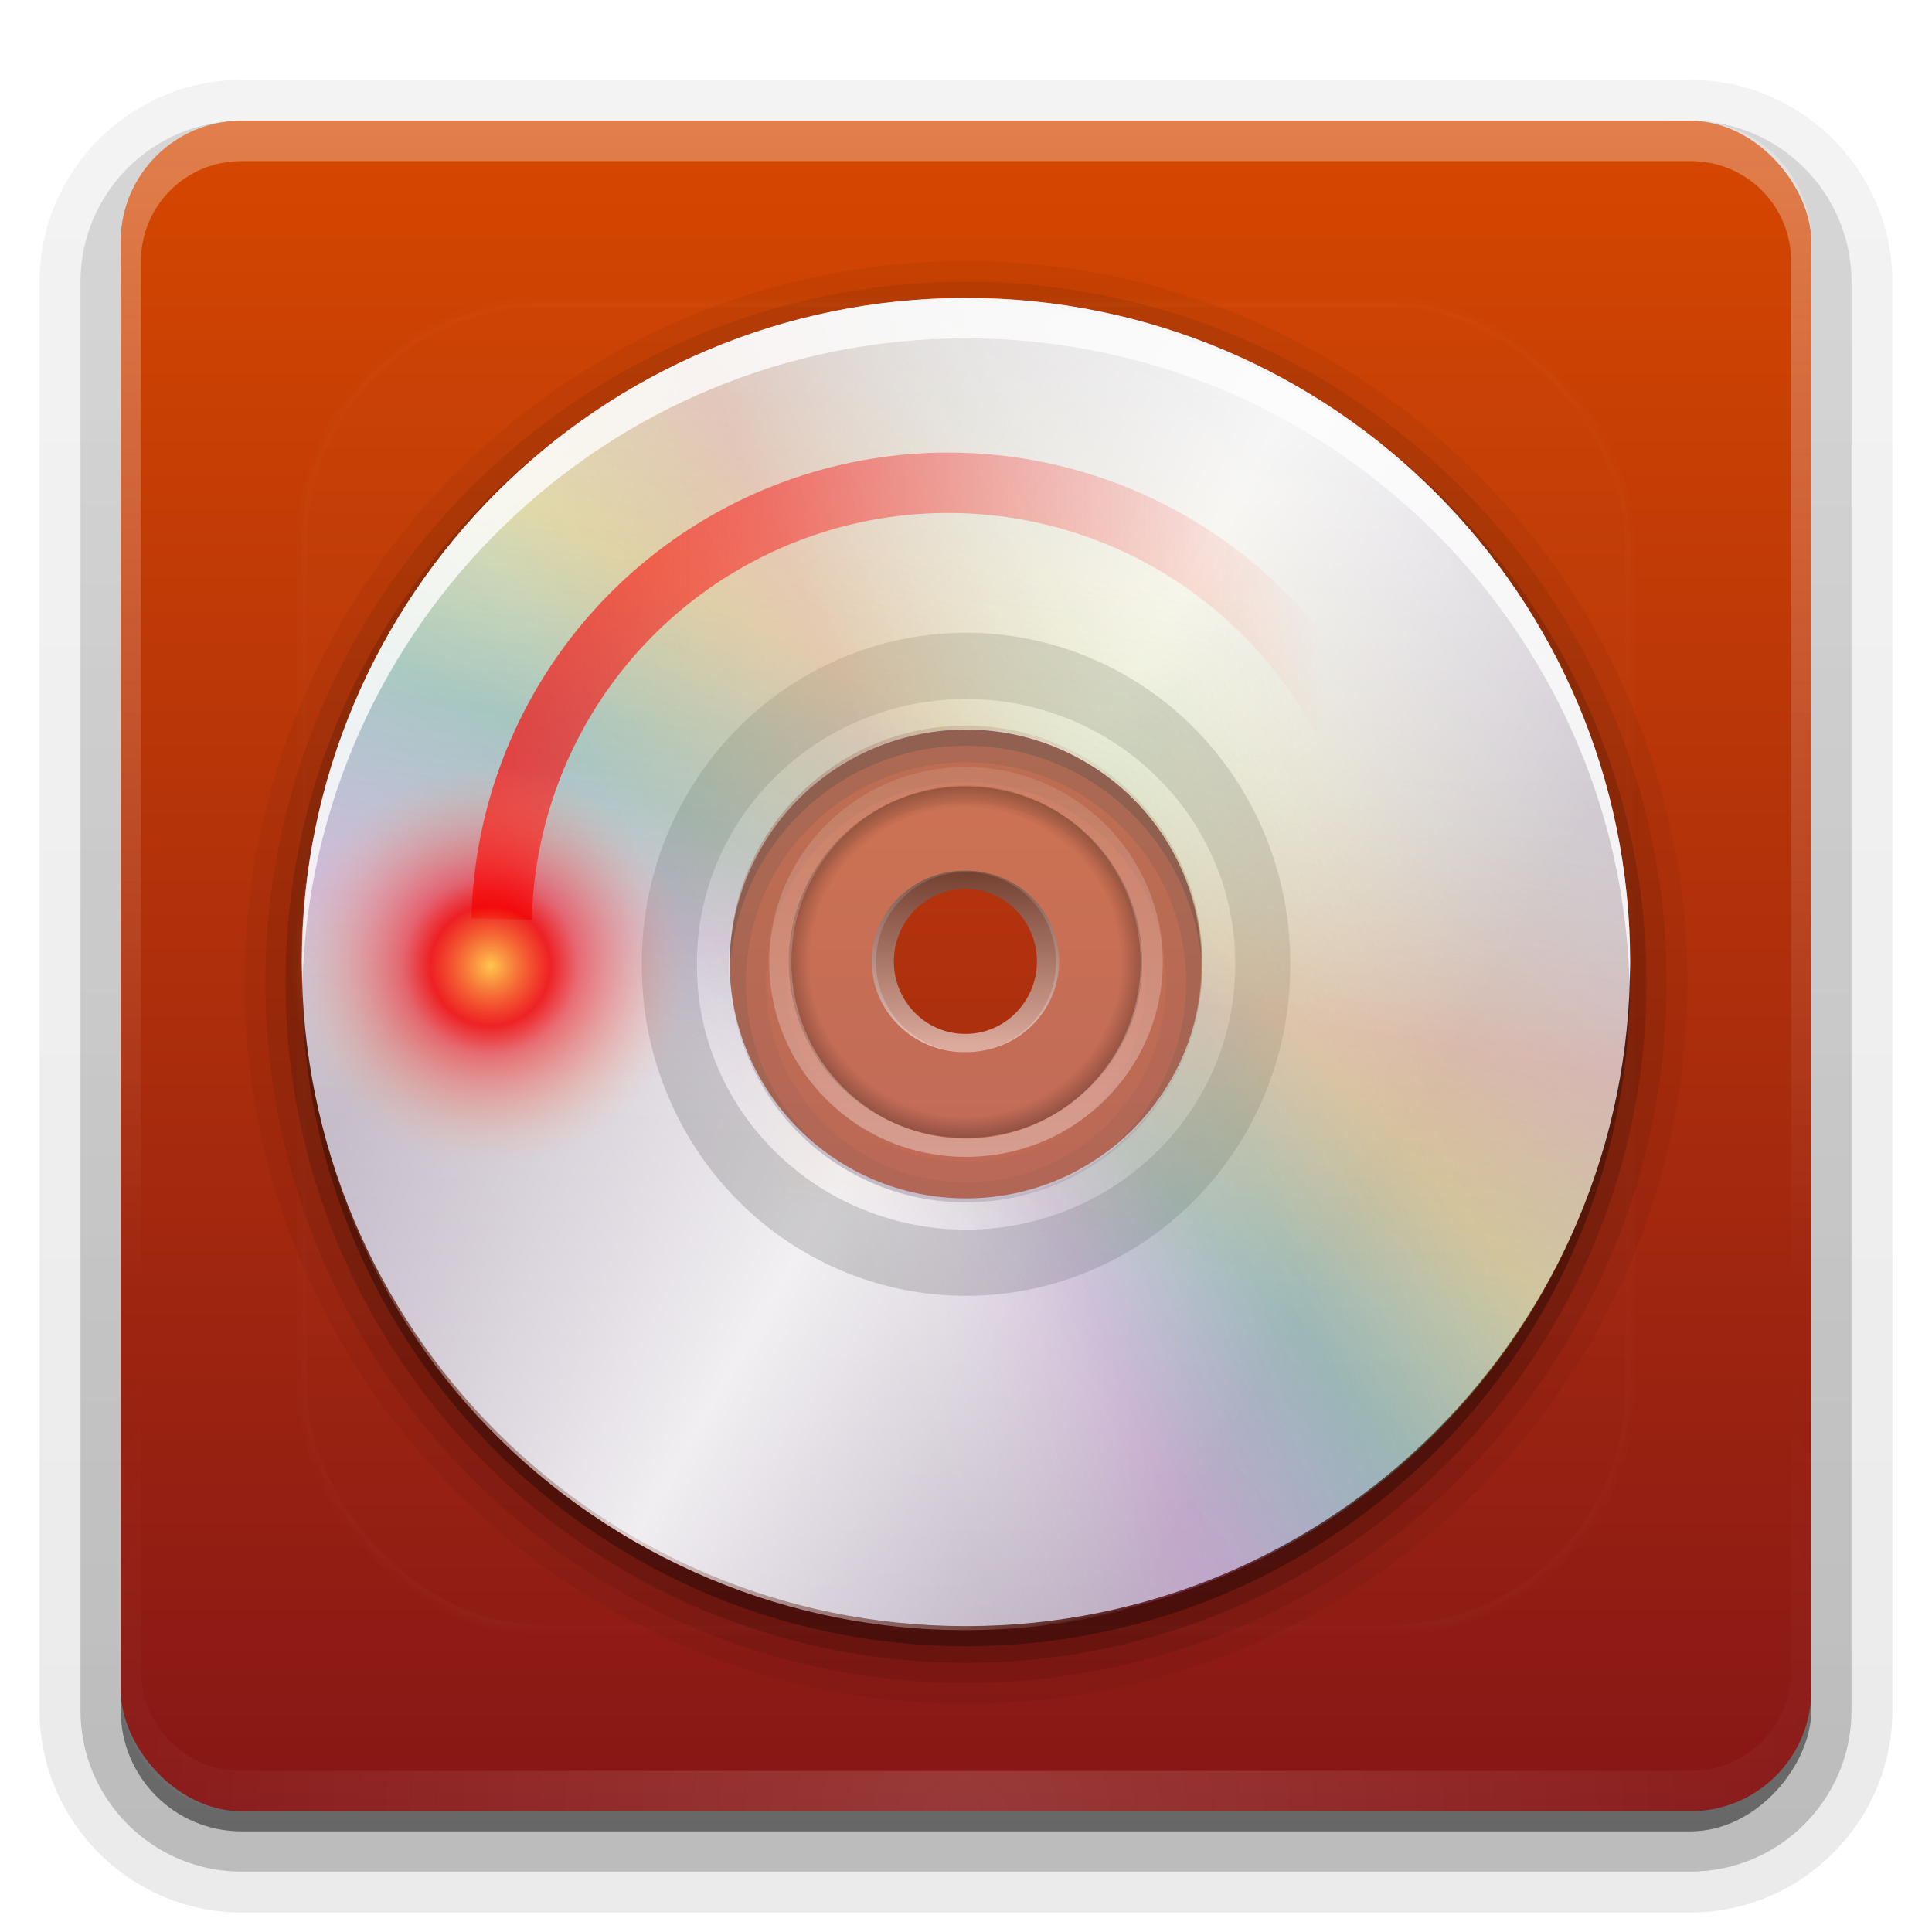 <svg height="96" width="96" xmlns="http://www.w3.org/2000/svg" xmlns:xlink="http://www.w3.org/1999/xlink"><linearGradient id="a"><stop offset="0" stop-color="#fefefe"/><stop offset="1" stop-color="#fefefe" stop-opacity="0"/></linearGradient><linearGradient id="b" gradientUnits="userSpaceOnUse" x1="36.357" x2="36.357" xlink:href="#a" y1="6" y2="63.893"/><filter id="c" color-interpolation-filters="sRGB" height="1.384" width="1.384" x="-.192" y="-.192"><feGaussianBlur stdDeviation="5.28"/></filter><linearGradient id="d" gradientUnits="userSpaceOnUse" x1="48" x2="48" xlink:href="#a" y1="20.221" y2="138.661"/><radialGradient id="e" cx="48" cy="90.172" gradientTransform="matrix(1.157 0 0 .996 -7.551 .197)" gradientUnits="userSpaceOnUse" r="42" xlink:href="#a"/><clipPath id="f"><rect height="84" rx="6" width="84" x="6" y="6"/></clipPath><linearGradient id="g" gradientUnits="userSpaceOnUse" x1="48" x2="48" y1="90" y2="5.988"><stop offset="0" stop-color="#861616"/><stop offset="1" stop-color="#d64800"/></linearGradient><radialGradient id="h" cx="5.963" cy="10.958" gradientUnits="userSpaceOnUse" r="1.502"><stop offset="0" stop-color="#ffc64e"/><stop offset=".3" stop-color="#f30000" stop-opacity=".831"/><stop offset=".438" stop-color="#fb0000" stop-opacity=".476"/><stop offset="1" stop-color="#ffb56f" stop-opacity="0"/></radialGradient><linearGradient id="i" gradientUnits="userSpaceOnUse" x1="21.311" x2="6.59" y1="11.446" y2="11.789"><stop offset="0" stop-color="#fc0000"/><stop offset="1" stop-color="#fc0000" stop-opacity="0"/></linearGradient><clipPath id="j"><path d="m5 160.003h118v59h-118z"/></clipPath><linearGradient id="k" gradientTransform="matrix(.484 .28 -.28 .484 34.898 -.899)" gradientUnits="userSpaceOnUse" x1="5" x2="123" y1="64" y2="64"><stop offset="0" stop-color="#fefefe" stop-opacity="0"/><stop offset=".15" stop-color="#fefefe" stop-opacity="0"/><stop offset=".5" stop-color="#fefefe"/><stop offset=".85" stop-color="#fefefe" stop-opacity="0"/><stop offset="1" stop-color="#fefefe" stop-opacity="0"/></linearGradient><linearGradient id="l" gradientTransform="matrix(1.01 0 0 1.213 -12.467 -27.299)" gradientUnits="userSpaceOnUse" x1="73.016" x2="73.016" xlink:href="#m" y1="89.131" y2="34.607"/><linearGradient id="m" gradientTransform="matrix(1.017 0 0 1.017 -1.103 -1.103)" gradientUnits="userSpaceOnUse" x1="58.65" x2="58.65" y1="122" y2="5.425"><stop offset="0" stop-color="#b8abbd"/><stop offset="1" stop-color="#dddbde"/></linearGradient><linearGradient id="n" gradientUnits="userSpaceOnUse" x1="25.22" x2="94.568" y1="61.922" y2="61.922"><stop offset="0" stop-color="#4d4d4d"/><stop offset="1" stop-color="#fefefe"/></linearGradient><radialGradient id="o" cx="59.894" cy="61.922" gradientTransform="matrix(1 0 0 .838 0 10.06)" gradientUnits="userSpaceOnUse" r="33.714"><stop offset="0" stop-opacity="0"/><stop offset=".85" stop-opacity="0"/><stop offset="1"/></radialGradient><linearGradient id="p" gradientTransform="matrix(-.985 .171 -.171 -.985 138.018 271.067)" gradientUnits="userSpaceOnUse" x1="5" x2="123" y1="64" y2="64"><stop offset="0" stop-color="#fefefe" stop-opacity="0"/><stop offset=".35" stop-color="#fffc2b" stop-opacity=".234"/><stop offset=".5" stop-color="#46d15d" stop-opacity=".219"/><stop offset=".65" stop-color="#46d1aa" stop-opacity="0"/><stop offset="1" stop-color="#fefefe" stop-opacity="0"/></linearGradient><linearGradient id="q" gradientTransform="matrix(-.853 .522 -.522 -.853 151.977 240.207)" gradientUnits="userSpaceOnUse" x1="5" x2="123" y1="64" y2="64"><stop offset="0" stop-color="#fefefe" stop-opacity="0"/><stop offset=".2" stop-color="#afcff3" stop-opacity="0"/><stop offset=".35" stop-color="#60a0e7" stop-opacity=".148"/><stop offset=".5" stop-color="#db8ef1" stop-opacity=".211"/><stop offset=".65" stop-color="#fefefe" stop-opacity="0"/><stop offset="1" stop-color="#fefefe" stop-opacity="0"/></linearGradient><linearGradient id="r" gradientTransform="matrix(-.881 -.472 .472 -.881 90.207 305.619)" gradientUnits="userSpaceOnUse" x1="5" x2="123" y1="64" y2="64"><stop offset="0" stop-color="#fefefe" stop-opacity="0"/><stop offset=".3" stop-color="#d5d5d5" stop-opacity="0"/><stop offset=".5" stop-color="#eb8888" stop-opacity=".258"/><stop offset=".7" stop-color="#e28f25" stop-opacity="0"/><stop offset="1" stop-color="#fefefe" stop-opacity="0"/></linearGradient><linearGradient id="s" gradientTransform="matrix(1.01 0 0 1.213 77.533 -27.299)" gradientUnits="userSpaceOnUse" x1="73.016" x2="73.016" xlink:href="#m" y1="89.131" y2="34.607"/><linearGradient id="t" gradientTransform="matrix(0 .282 -.339 0 69.001 30.891)" gradientUnits="userSpaceOnUse" x1="26.18" x2="93.608" y1="61.922" y2="61.922"><stop offset="0" stop-color="#fefefe" stop-opacity=".203"/><stop offset="1" stop-color="#fefefe" stop-opacity=".68"/></linearGradient><linearGradient id="u" gradientTransform="matrix(1.006 0 0 .994 100 0)" gradientUnits="userSpaceOnUse" x1="45.448" x2="45.448" y1="92.54" y2="7.017"><stop offset="0"/><stop offset="1" stop-opacity=".588"/></linearGradient><linearGradient id="v" gradientTransform="matrix(1.024 0 0 1.012 -1.143 -98.071)" gradientUnits="userSpaceOnUse" x1="32.251" x2="32.251" xlink:href="#u" y1="6.132" y2="90.239"/><linearGradient id="w" gradientTransform="translate(0 -97)" gradientUnits="userSpaceOnUse" x1="32.251" x2="32.251" xlink:href="#u" y1="6.132" y2="90.239"/><g><g fill="url(#v)"><path d="m12-95.031c-5.511 0-10.031 4.52-10.031 10.031v71c0 5.511 4.52 10.031 10.031 10.031h72c5.511 0 10.031-4.52 10.031-10.031v-71c0-5.511-4.52-10.031-10.031-10.031z" opacity=".08" transform="scale(1 -1)"/><path d="m12-94.031c-4.972 0-9.031 4.06-9.031 9.031v71c0 4.972 4.06 9.031 9.031 9.031h72c4.972 0 9.031-4.06 9.031-9.031v-71c0-4.972-4.06-9.031-9.031-9.031z" opacity=".1" transform="scale(1 -1)"/><path d="m12-93c-4.409 0-8 3.591-8 8v71c0 4.409 3.591 8 8 8h72c4.409 0 8-3.591 8-8v-71c0-4.409-3.591-8-8-8z" opacity=".2" transform="scale(1 -1)"/><rect height="85" opacity=".3" rx="7" transform="scale(1 -1)" width="86" x="5" y="-92"/></g><rect fill="url(#w)" height="84" opacity=".45" rx="6" transform="scale(1 -1)" width="84" x="6" y="-91"/></g><g><rect fill="url(#g)" height="84" rx="6" width="84" x="6" y="6"/><path d="m12 6c-3.324 0-6 2.676-6 6v2 68 2c0 .335.041.651.094.969.049.296.097.597.188.875.01.03.021.064.031.094.099.288.235.547.375.812.145.274.316.536.5.781s.374.473.594.688c.44.428.943.815 1.5 1.094.279.14.573.247.875.344-.256-.1-.487-.236-.719-.375-.007-.004-.024.004-.031 0-.032-.019-.062-.043-.094-.062-.12-.077-.231-.164-.344-.25-.106-.081-.213-.161-.312-.25-.178-.161-.347-.345-.5-.531-.108-.13-.218-.265-.312-.406-.025-.038-.038-.086-.062-.125-.065-.103-.13-.205-.188-.312-.101-.195-.206-.416-.281-.625-.008-.022-.024-.041-.031-.062-.032-.092-.036-.187-.062-.281-.03-.107-.07-.203-.094-.312-.073-.342-.125-.698-.125-1.062v-2-68-2c0-2.782 2.218-5 5-5h2 68 2c2.782 0 5 2.218 5 5v2 68 2c0 .364-.052.721-.125 1.062-.044.207-.088.398-.156.594-.008.022-.023.041-.031.062-.063.174-.138.367-.219.531-.042.083-.079.17-.125.25-.055.097-.127.188-.188.281-.094.141-.205.276-.312.406-.143.174-.303.347-.469.5-.011.01-.02.021-.031.031-.138.126-.285.234-.438.344-.103.073-.204.153-.312.219-.007.004-.024-.004-.031 0-.232.139-.463.275-.719.375.302-.097.596-.204.875-.344.557-.279 1.06-.666 1.5-1.094.22-.214.409-.442.594-.688s.355-.508.5-.781c.14-.265.276-.525.375-.812.01-.031.021-.063.031-.094.09-.278.139-.579.188-.875.052-.318.094-.634.094-.969v-2-68-2c0-3.324-2.676-6-6-6z" fill="url(#b)" opacity=".3"/><path d="m12 90c-3.324 0-6-2.676-6-6v-2-68-2c0-.335.041-.651.094-.969.049-.296.097-.597.188-.875.01-.03.021-.064.031-.094.099-.288.235-.547.375-.812.145-.274.316-.536.5-.781s.374-.473.594-.688c.44-.428.943-.815 1.5-1.094.279-.14.573-.247.875-.344-.256.1-.487.236-.719.375-.007.004-.024-.004-.031 0-.032.019-.062.043-.094.062-.12.077-.231.164-.344.25-.106.081-.213.161-.312.25-.178.161-.347.345-.5.531-.108.13-.218.265-.312.406-.025.038-.038.086-.062.125-.065.103-.13.205-.188.312-.101.195-.206.416-.281.625-.008.022-.024.041-.031.062-.032.092-.036.187-.062.281-.03.107-.07.203-.094.312-.073.342-.125.698-.125 1.062v2 68 2c0 2.782 2.218 5 5 5h2 68 2c2.782 0 5-2.218 5-5v-2-68-2c0-.364-.052-.721-.125-1.062-.044-.207-.088-.398-.156-.594-.008-.022-.023-.041-.031-.062-.063-.174-.138-.367-.219-.531-.042-.083-.079-.17-.125-.25-.055-.097-.127-.188-.188-.281-.094-.141-.205-.276-.312-.406-.143-.174-.303-.347-.469-.5-.011-.01-.02-.021-.031-.031-.138-.126-.285-.234-.438-.344-.103-.073-.204-.153-.312-.219-.007-.004-.024.004-.031 0-.232-.139-.463-.275-.719-.375.302.097.596.204.875.344.557.279 1.06.666 1.5 1.094.22.214.409.442.594.688s.355.508.5.781c.14.265.276.525.375.812.01.031.021.063.031.094.09.278.139.579.188.875.052.318.094.634.094.969v2 68 2c0 3.324-2.676 6-6 6z" fill="url(#e)" opacity=".15"/></g><rect height="66" rx="12" style="opacity:.1;stroke:#fefefe;stroke-width:.5;stroke-linecap:round;clip-path:url(#f);fill:url(#d);filter:url(#c)" width="66" x="15" y="15"/><g fill-rule="evenodd"><path d="m48 12.969c-19.744 0-35.844 16.099-35.844 35.844 0 19.745 16.099 35.844 35.844 35.844 19.744 0 35.844-16.099 35.844-35.844 0-19.745-16.099-35.844-35.844-35.844zm0 26.938c4.965-0 8.906 3.941 8.906 8.906 0 4.966-3.941 8.906-8.906 8.906s-8.906-3.941-8.906-8.906c0-4.966 3.941-8.906 8.906-8.906z" opacity=".05"/><path d="m48 14c-19.184 0-34.812 15.628-34.812 34.812 0 19.185 15.628 34.812 34.812 34.812 19.184 0 34.812-15.628 34.812-34.812 0-19.185-15.628-34.812-34.812-34.812zm0 24.875c5.517-0 9.938 4.421 9.938 9.938 0 5.517-4.421 9.938-9.938 9.938s-9.938-4.421-9.938-9.938c0-5.517 4.421-9.938 9.938-9.938z" opacity=".08"/><path d="m48 15c-18.65 0-33.812 15.162-33.812 33.812 0 18.65 15.163 33.812 33.812 33.812 18.65 0 33.812-15.162 33.812-33.812 0-18.65-15.163-33.812-33.812-33.812zm0 22.875c6.048-0 10.938 4.889 10.938 10.938 0 6.048-4.889 10.938-10.938 10.938s-10.938-4.889-10.938-10.938c0-6.048 4.889-10.938 10.938-10.938z" opacity=".15"/><path d="m47.999 15.802c-18.215 0-32.998 14.784-32.998 32.999 0 18.216 14.783 32.999 32.998 32.999 18.215 0 32.998-14.784 32.998-32.999 0-18.216-14.783-32.999-32.998-32.999zm0 21.254c6.483-0 11.745 5.262 11.745 11.745 0 6.483-5.262 11.745-11.745 11.745s-11.745-5.262-11.745-11.745c0-6.483 5.262-11.745 11.745-11.745z" opacity=".3"/><path d="m47.999 32.56c-8.412 0-15.241 6.829-15.241 15.241 0 8.412 6.829 15.241 15.241 15.241s15.241-6.829 15.241-15.241c0-8.412-6.829-15.241-15.241-15.241zm0 10.767c2.47-0 4.474 2.005 4.474 4.474 0 2.47-2.004 4.474-4.474 4.474-2.47 0-4.474-2.005-4.474-4.474s2.004-4.474 4.474-4.474z" fill="#fefefe" opacity=".3"/><path d="m92.58 61.922a32.686 27.208 0 1 1 -65.371 0 32.686 27.208 0 1 1 65.371 0z" fill="url(#o)" opacity=".3" transform="matrix(0 .267 -.321 0 67.852 31.816)"/></g><path d="m92.58 61.922a32.686 27.208 0 1 1 -65.371 0 32.686 27.208 0 1 1 65.371 0z" fill="none" opacity=".6" stroke="url(#n)" stroke-linecap="round" stroke-width="7.33" transform="matrix(0 .124 -.15 0 57.258 40.346)"/><path d="m47.999 14.802c-18.215 0-32.998 14.784-32.998 32.999 0 18.216 14.783 32.999 32.998 32.999 18.215 0 32.998-14.784 32.998-32.999 0-18.216-14.783-32.999-32.998-32.999zm0 21.254c6.483-0 11.745 5.262 11.745 11.745 0 6.483-5.262 11.745-11.745 11.745-6.483 0-11.745-5.262-11.745-11.745 0-6.483 5.262-11.745 11.745-11.745z" fill="url(#l)" fill-rule="evenodd"/><path d="m64.498 19.421c-15.774-9.108-35.968-3.697-45.076 12.079-9.107 15.775-3.696 35.97 12.078 45.078 15.774 9.108 35.968 3.697 45.076-12.079 9.107-15.775 3.696-35.97-12.078-45.078zm-10.626 18.406c5.615 3.242 7.541 10.43 4.299 16.045-3.242 5.615-10.429 7.541-16.044 4.299-5.615-3.242-7.541-10.43-4.299-16.045 3.242-5.615 10.429-7.541 16.044-4.299z" fill="url(#k)" fill-rule="evenodd" opacity=".8"/><path d="m92.58 61.922a32.686 27.208 0 1 1 -65.371 0 32.686 27.208 0 1 1 65.371 0z" fill="none" opacity=".15" stroke="#000" stroke-linecap="round" stroke-width="6.07" transform="matrix(.451 0 0 .542 20.99 14.355)"/><g fill-rule="evenodd" transform="matrix(.344 -.441 .441 .344 -70.642 .812)"><g clip-path="url(#j)"><path d="m74.118 277.117c32.081-5.585 53.584-36.155 47.999-68.235-5.585-32.081-36.155-53.584-68.235-47.999-32.081 5.585-53.584 36.155-47.999 68.235 5.585 32.081 36.155 53.584 68.235 47.999zm-6.517-37.432c-11.419 1.988-22.299-5.666-24.287-17.085-1.988-11.419 5.666-22.299 17.084-24.287 11.419-1.988 22.299 5.666 24.287 17.085 1.988 11.419-5.666 22.299-17.085 24.287z" fill="url(#p)"/><path d="m94.777 269.327c27.78-16.989 36.539-53.323 19.55-81.104-16.989-27.78-53.323-36.539-81.104-19.55-27.78 16.989-36.539 53.323-19.55 81.104 16.989 27.78 53.323 36.539 81.104 19.55zm-19.822-32.414c-9.888 6.047-22.821 2.929-28.867-6.958-6.047-9.888-2.929-22.821 6.958-28.867 9.888-6.047 22.821-2.929 28.867 6.958 6.047 9.888 2.929 22.821-6.958 28.867z" fill="url(#q)"/><path d="m36.154 271.006c28.707 15.371 64.481 4.548 79.852-24.159 15.371-28.707 4.548-64.481-24.159-79.852-28.707-15.371-64.481-4.548-79.852 24.159-15.371 28.707-4.548 64.481 24.159 79.852zm17.935-33.495c-10.218-5.471-14.07-18.204-8.599-28.422 5.471-10.218 18.204-14.07 28.422-8.599 10.218 5.471 14.07 18.204 8.599 28.422-5.471 10.218-18.204 14.07-28.422 8.599z" fill="url(#r)"/></g><g clip-path="url(#j)" transform="matrix(1 0 0 -1 0 438.003)"><path d="m74.118 277.117c32.081-5.585 53.584-36.155 47.999-68.235-5.585-32.081-36.155-53.584-68.235-47.999-32.081 5.585-53.584 36.155-47.999 68.235 5.585 32.081 36.155 53.584 68.235 47.999zm-6.517-37.432c-11.419 1.988-22.299-5.666-24.287-17.085-1.988-11.419 5.666-22.299 17.084-24.287 11.419-1.988 22.299 5.666 24.287 17.085 1.988 11.419-5.666 22.299-17.085 24.287z" fill="url(#p)"/><path d="m94.777 269.327c27.78-16.989 36.539-53.323 19.55-81.104-16.989-27.78-53.323-36.539-81.104-19.55-27.78 16.989-36.539 53.323-19.55 81.104 16.989 27.78 53.323 36.539 81.104 19.55zm-19.822-32.414c-9.888 6.047-22.821 2.929-28.867-6.958-6.047-9.888-2.929-22.821 6.958-28.867 9.888-6.047 22.821-2.929 28.867 6.958 6.047 9.888 2.929 22.821-6.958 28.867z" fill="url(#q)"/><path d="m36.154 271.006c28.707 15.371 64.481 4.548 79.852-24.159 15.371-28.707 4.548-64.481-24.159-79.852-28.707-15.371-64.481-4.548-79.852 24.159-15.371 28.707-4.548 64.481 24.159 79.852zm17.935-33.495c-10.218-5.471-14.07-18.204-8.599-28.422 5.471-10.218 18.204-14.07 28.422-8.599 10.218 5.471 14.07 18.204 8.599 28.422-5.471 10.218-18.204 14.07-28.422 8.599z" fill="url(#r)"/></g></g><path d="m137.999 14.802c-18.215 0-32.998 14.784-32.998 32.999 0 18.216 14.783 32.999 32.998 32.999 18.215 0 32.998-14.784 32.998-32.999 0-18.216-14.783-32.999-32.998-32.999zm0 21.254c6.483-0 11.745 5.262 11.745 11.745 0 6.483-5.262 11.745-11.745 11.745s-11.745-5.262-11.745-11.745c0-6.483 5.262-11.745 11.745-11.745z" fill="url(#s)" fill-rule="evenodd"/><path d="m48 14.812c-18.215 0-33 14.784-33 33 0 .337.021.665.031 1 .524-17.758 15.085-32 32.969-32 17.884 0 32.445 14.242 32.969 32 .01-.335.031-.663.031-1 0-18.216-14.785-33-33-33z" fill="#fefefe" fill-rule="evenodd" opacity=".8"/><path d="m57.777 47.805c0-5.302-4.33-9.688-9.783-9.688s-9.772 4.386-9.772 9.688 4.32 9.679 9.772 9.679 9.783-4.377 9.783-9.679zm-1.102 0c0 4.892-3.94 8.77-8.681 8.77s-8.67-3.879-8.67-8.77 3.929-8.779 8.67-8.779 8.681 3.888 8.681 8.779z" fill="url(#t)" opacity=".5"/><path d="m16.258 11a5.258 5.258 0 0 1 -9.958 2.357" fill="none" stroke="url(#i)" stroke-linejoin="round" stroke-width=".711" transform="matrix(-4.22 -.098 .098 -4.22 92.457 93.681)"/><path d="m7.465 10.958a1.502 1.502 0 1 1 -3.004 0 1.502 1.502 0 1 1 3.004 0z" fill="url(#h)" transform="matrix(6.593 -.572 .572 6.593 -21.207 -20.833)"/></svg>
